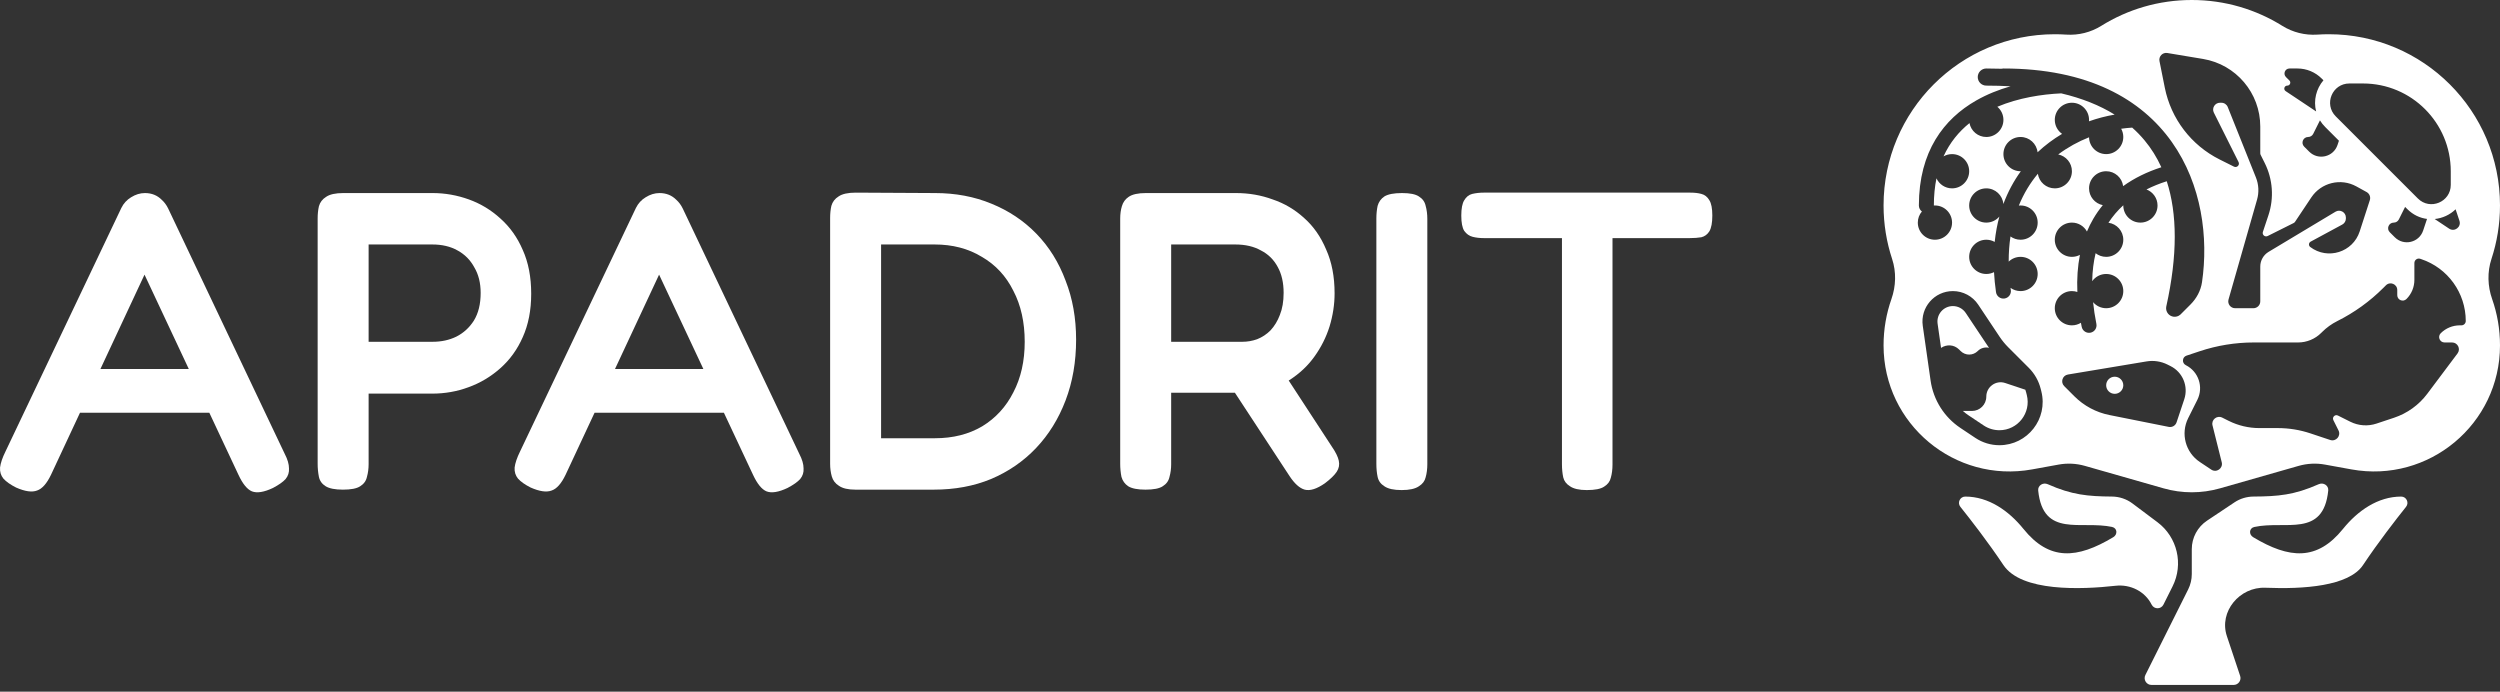 <svg width="300" height="83" viewBox="0 0 300 83" fill="none" xmlns="http://www.w3.org/2000/svg">
<rect x="0" y="0" width="300" height="83" fill="#333333" stroke="none"/>
<path d="M34.173 54.475C34.51 55.121 34.679 55.699 34.679 56.208C34.712 56.684 34.578 57.109 34.274 57.483C33.971 57.823 33.465 58.18 32.758 58.554C31.68 59.064 30.837 59.2 30.231 58.962C29.658 58.724 29.119 58.061 28.613 56.973L17.342 32.957L6.121 56.973C5.615 58.027 5.059 58.656 4.453 58.86C3.846 59.098 3.004 58.979 1.926 58.503C1.252 58.163 0.746 57.806 0.409 57.432C0.106 57.058 -0.029 56.616 0.005 56.106C0.072 55.562 0.291 54.917 0.662 54.169L14.562 24.952C14.831 24.408 15.219 23.983 15.724 23.677C16.264 23.337 16.82 23.167 17.392 23.167C17.797 23.167 18.167 23.235 18.504 23.371C18.841 23.507 19.145 23.711 19.414 23.983C19.717 24.255 19.97 24.595 20.172 25.003L34.173 54.475ZM8.345 49.529L10.771 44.277H23.963L26.389 49.529H8.345Z" fill="white"/>
<path d="M41.151 58.758C40.208 58.758 39.517 58.622 39.079 58.35C38.641 58.078 38.371 57.704 38.27 57.228C38.169 56.718 38.118 56.191 38.118 55.648V26.227C38.118 25.683 38.169 25.19 38.27 24.748C38.405 24.272 38.691 23.898 39.129 23.626C39.567 23.32 40.258 23.167 41.202 23.167H51.917C53.4 23.167 54.849 23.422 56.264 23.932C57.679 24.442 58.943 25.207 60.055 26.227C61.2 27.247 62.093 28.504 62.733 30C63.407 31.496 63.744 33.246 63.744 35.252C63.744 37.223 63.407 38.957 62.733 40.453C62.093 41.914 61.2 43.155 60.055 44.175C58.909 45.195 57.629 45.96 56.213 46.469C54.832 46.979 53.383 47.234 51.867 47.234H44.234V55.699C44.234 56.242 44.167 56.752 44.032 57.228C43.931 57.704 43.661 58.078 43.223 58.35C42.819 58.622 42.128 58.758 41.151 58.758ZM44.234 41.014H51.917C52.962 41.014 53.905 40.81 54.748 40.402C55.624 39.96 56.331 39.314 56.87 38.464C57.41 37.58 57.679 36.476 57.679 35.15C57.679 33.96 57.426 32.94 56.921 32.09C56.449 31.207 55.775 30.527 54.899 30.051C54.057 29.575 53.046 29.337 51.867 29.337H44.234V41.014Z" fill="white"/>
<path d="M95.922 54.475C96.259 55.121 96.428 55.699 96.428 56.208C96.462 56.684 96.327 57.109 96.023 57.483C95.72 57.823 95.215 58.18 94.507 58.554C93.429 59.064 92.586 59.2 91.98 58.962C91.407 58.724 90.868 58.061 90.362 56.973L79.091 32.957L67.87 56.973C67.365 58.027 66.809 58.656 66.202 58.86C65.596 59.098 64.753 58.979 63.675 58.503C63.001 58.163 62.495 57.806 62.159 57.432C61.855 57.058 61.721 56.616 61.754 56.106C61.822 55.562 62.041 54.917 62.411 54.169L76.311 24.952C76.581 24.408 76.968 23.983 77.474 23.677C78.013 23.337 78.569 23.167 79.141 23.167C79.546 23.167 79.917 23.235 80.254 23.371C80.591 23.507 80.894 23.711 81.163 23.983C81.467 24.255 81.719 24.595 81.921 25.003L95.922 54.475ZM70.094 49.529L72.52 44.277H85.712L88.138 49.529H70.094Z" fill="white"/>
<path d="M102.647 58.758C101.771 58.758 101.114 58.605 100.676 58.299C100.238 58.027 99.952 57.653 99.817 57.177C99.682 56.701 99.615 56.191 99.615 55.648V26.176C99.615 25.632 99.665 25.139 99.766 24.697C99.901 24.221 100.188 23.847 100.626 23.575C101.064 23.269 101.755 23.116 102.698 23.116L112.2 23.167C114.66 23.167 116.918 23.592 118.973 24.442C121.063 25.292 122.865 26.499 124.382 28.062C125.898 29.626 127.06 31.496 127.869 33.671C128.712 35.813 129.133 38.175 129.133 40.759C129.133 43.41 128.712 45.841 127.869 48.05C127.027 50.26 125.847 52.163 124.331 53.761C122.815 55.358 121.012 56.599 118.923 57.483C116.867 58.333 114.576 58.758 112.049 58.758H102.647ZM105.731 52.588H112.2C114.357 52.588 116.244 52.112 117.861 51.16C119.479 50.175 120.726 48.815 121.602 47.081C122.511 45.348 122.966 43.325 122.966 41.014C122.966 38.668 122.511 36.629 121.602 34.895C120.726 33.127 119.462 31.768 117.811 30.816C116.193 29.83 114.306 29.337 112.15 29.337H105.731V52.588Z" fill="white"/>
<path d="M137.457 58.758C136.513 58.758 135.823 58.622 135.385 58.35C134.98 58.078 134.711 57.704 134.576 57.228C134.475 56.718 134.424 56.191 134.424 55.648V26.227C134.424 25.683 134.492 25.19 134.626 24.748C134.761 24.272 135.031 23.898 135.435 23.626C135.873 23.32 136.564 23.167 137.507 23.167H148.324C149.874 23.167 151.34 23.422 152.721 23.932C154.137 24.408 155.4 25.156 156.512 26.176C157.624 27.162 158.5 28.419 159.14 29.949C159.814 31.445 160.151 33.195 160.151 35.201C160.151 36.527 159.949 37.852 159.545 39.178C159.14 40.47 158.534 41.676 157.725 42.798C156.95 43.886 155.956 44.821 154.743 45.603C153.53 46.385 152.098 46.894 150.447 47.132H140.54V55.699C140.54 56.242 140.473 56.752 140.338 57.228C140.237 57.704 139.967 58.078 139.529 58.35C139.125 58.622 138.434 58.758 137.457 58.758ZM158.989 57.993C158.012 58.673 157.203 58.928 156.563 58.758C155.956 58.588 155.35 58.044 154.743 57.126L146.252 44.175L153.075 43.257L159.798 53.557C160.269 54.237 160.556 54.815 160.657 55.291C160.758 55.767 160.674 56.208 160.404 56.616C160.134 57.024 159.663 57.483 158.989 57.993ZM140.54 41.014H149.082C149.689 41.014 150.278 40.912 150.851 40.708C151.458 40.47 151.997 40.113 152.469 39.637C152.94 39.127 153.311 38.515 153.581 37.801C153.884 37.053 154.035 36.17 154.035 35.15C154.035 33.926 153.8 32.889 153.328 32.039C152.856 31.156 152.182 30.493 151.306 30.051C150.464 29.575 149.436 29.337 148.223 29.337H140.54V41.014Z" fill="white"/>
<path d="M168.196 58.809C167.253 58.809 166.562 58.656 166.124 58.35C165.686 58.078 165.416 57.704 165.315 57.228C165.214 56.752 165.164 56.225 165.164 55.648V26.227C165.164 25.683 165.214 25.173 165.315 24.697C165.45 24.221 165.72 23.847 166.124 23.575C166.562 23.303 167.27 23.167 168.247 23.167C169.19 23.167 169.864 23.303 170.269 23.575C170.707 23.847 170.976 24.221 171.077 24.697C171.212 25.173 171.279 25.7 171.279 26.278V55.699C171.279 56.276 171.212 56.803 171.077 57.279C170.976 57.721 170.707 58.078 170.269 58.35C169.83 58.656 169.14 58.809 168.196 58.809Z" fill="white"/>
<path d="M202.851 23.116C203.357 23.116 203.795 23.167 204.165 23.269C204.57 23.371 204.89 23.626 205.126 24.034C205.362 24.408 205.479 25.02 205.479 25.87C205.479 26.72 205.362 27.349 205.126 27.756C204.89 28.13 204.57 28.368 204.165 28.47C203.761 28.538 203.306 28.572 202.801 28.572H193.5V55.749C193.5 56.327 193.433 56.854 193.298 57.33C193.197 57.772 192.928 58.129 192.49 58.401C192.085 58.673 191.394 58.809 190.417 58.809C189.507 58.809 188.833 58.656 188.395 58.35C187.957 58.078 187.688 57.721 187.587 57.279C187.486 56.803 187.435 56.276 187.435 55.699V28.572H178.034C177.562 28.572 177.124 28.521 176.72 28.419C176.315 28.317 175.978 28.079 175.709 27.706C175.473 27.331 175.355 26.72 175.355 25.87C175.355 25.02 175.473 24.408 175.709 24.034C175.945 23.626 176.265 23.371 176.669 23.269C177.107 23.167 177.562 23.116 178.034 23.116H202.851Z" fill="white"/>
<path d="M262.58 70.731L257.444 81.002C257.171 81.549 257.568 82.192 258.179 82.192H268.038C268.599 82.192 268.995 81.642 268.818 81.11L267.225 76.333C266.246 73.397 268.758 70.401 271.851 70.529C276.402 70.716 281.863 70.356 283.562 67.808C285.385 65.074 287.511 62.34 288.729 60.816C289.122 60.325 288.772 59.589 288.143 59.589C285.335 59.589 282.917 61.295 281.152 63.479C278.055 67.311 274.739 67.083 270.374 64.459C269.834 64.134 269.897 63.373 270.514 63.238C274.237 62.421 278.804 64.582 279.389 58.865C279.452 58.258 278.807 57.856 278.249 58.103C275.296 59.413 273.366 59.568 270.424 59.587C269.612 59.592 268.818 59.829 268.143 60.279L264.844 62.479C263.7 63.241 263.014 64.524 263.014 65.898V68.893C263.014 69.531 262.865 70.16 262.58 70.731Z" fill="white"/>
<path d="M259.614 72.552L260.713 70.355C262.045 67.69 261.281 64.454 258.898 62.667L255.89 60.411C255.179 59.877 254.313 59.593 253.424 59.586C250.551 59.564 248.634 59.395 245.724 58.103C245.165 57.856 244.521 58.258 244.583 58.865C245.169 64.582 249.736 62.421 253.459 63.238C254.076 63.373 254.139 64.134 253.598 64.459C249.233 67.083 245.918 67.311 242.821 63.479C241.056 61.295 238.637 59.589 235.829 59.589C235.201 59.589 234.851 60.325 235.243 60.816C236.462 62.34 238.588 65.074 240.411 67.808C242.564 71.037 249.756 70.753 253.878 70.291C255.646 70.094 257.399 70.962 258.194 72.552C258.487 73.138 259.322 73.138 259.614 72.552Z" fill="white"/>
<path d="M254.795 46.233C254.795 46.8 254.335 47.26 253.767 47.26C253.2 47.26 252.74 46.8 252.74 46.233C252.74 45.665 253.2 45.205 253.767 45.205C254.335 45.205 254.795 45.665 254.795 46.233Z" fill="white"/>
<path d="M243.141 47.103L243.219 47.411C243.754 49.553 242.134 51.627 239.927 51.627C239.258 51.627 238.603 51.428 238.046 51.057L236.247 49.857C235.998 49.692 235.764 49.511 235.544 49.315H236.635C237.585 49.315 238.356 48.544 238.356 47.594C238.356 46.419 239.507 45.589 240.622 45.961L243.04 46.767C243.079 46.877 243.113 46.989 243.141 47.103Z" fill="white"/>
<path d="M238.685 41.735C238.609 41.63 238.535 41.524 238.463 41.416L235.889 37.555C235.545 37.039 234.967 36.729 234.347 36.729C233.219 36.729 232.353 37.728 232.512 38.845L232.927 41.748C233.557 41.319 234.461 41.311 235.098 41.947L235.274 42.123C235.841 42.691 236.761 42.691 237.329 42.123C237.697 41.755 238.213 41.626 238.685 41.735Z" fill="white"/>
<path fill-rule="evenodd" clip-rule="evenodd" d="M278.074 4.154C276.601 4.251 275.126 3.881 273.873 3.1C270.723 1.135 267.001 0 263.014 0C259.027 0 255.305 1.135 252.154 3.1C250.901 3.881 249.426 4.251 247.953 4.154C247.498 4.123 247.038 4.108 246.575 4.108C235.227 4.108 226.027 13.305 226.027 24.649C226.027 26.894 226.388 29.055 227.054 31.077C227.567 32.635 227.516 34.334 226.973 35.882C226.36 37.624 226.027 39.498 226.027 41.45C226.027 50.884 234.574 58.015 243.86 56.327L247.04 55.749C248.086 55.559 249.162 55.612 250.184 55.904L259.627 58.601C261.84 59.233 264.187 59.233 266.401 58.601L275.843 55.904C276.866 55.612 277.941 55.559 278.987 55.749L282.168 56.327C291.453 58.015 300 50.884 300 41.45C300 39.498 299.667 37.624 299.055 35.882C298.511 34.334 298.461 32.635 298.974 31.077C299.64 29.055 300 26.894 300 24.649C300 13.305 290.8 4.108 279.452 4.108C278.989 4.108 278.53 4.123 278.074 4.154ZM259.138 7.332L259.776 10.525C260.523 14.256 262.949 17.433 266.352 19.135L268.075 19.996C268.429 20.173 268.803 19.798 268.627 19.445L265.663 13.518C265.39 12.972 265.787 12.329 266.398 12.329H266.567C266.903 12.329 267.205 12.533 267.33 12.845L270.711 21.298C271.049 22.144 271.097 23.078 270.847 23.953L267.423 35.938C267.273 36.463 267.667 36.986 268.213 36.986H270.411C270.865 36.986 271.233 36.618 271.233 36.164V31.985C271.233 31.263 271.612 30.595 272.231 30.223L280.262 25.404C280.81 25.076 281.507 25.47 281.507 26.109V26.222C281.507 26.524 281.341 26.802 281.076 26.945L277.277 28.998C277.033 29.131 277.007 29.471 277.228 29.639C279.322 31.223 282.352 30.27 283.162 27.773L284.38 24.019C284.501 23.644 284.339 23.236 283.994 23.046L282.759 22.366C280.889 21.338 278.543 21.912 277.359 23.688L275.403 26.621C275.363 26.681 275.309 26.729 275.245 26.761L272.12 28.323C271.793 28.487 271.431 28.173 271.547 27.826L272.211 25.832C272.9 23.764 272.74 21.507 271.765 19.558L271.276 18.58C271.248 18.523 271.233 18.46 271.233 18.396V15.182C271.233 11.164 268.328 7.735 264.365 7.074L260.079 6.36C259.511 6.265 259.025 6.768 259.138 7.332ZM237.329 9.247C237.329 8.679 237.789 8.219 238.356 8.219C238.969 8.219 239.571 8.229 240.163 8.249C240.243 8.23 240.326 8.219 240.411 8.219C250.556 8.219 256.975 11.893 260.623 17.048C264.237 22.154 265.018 28.555 264.242 33.856C264.088 34.904 263.57 35.828 262.86 36.538L261.698 37.7C261.674 37.725 261.649 37.748 261.623 37.77C261.51 37.866 261.382 37.934 261.246 37.973C261.111 38.012 260.966 38.024 260.82 38.004C260.697 37.987 260.576 37.948 260.464 37.887C260.353 37.826 260.255 37.745 260.175 37.651C260.079 37.538 260.012 37.409 259.972 37.273C259.933 37.139 259.921 36.994 259.941 36.847C259.946 36.813 259.952 36.78 259.96 36.747C261.319 30.619 261.275 25.647 260.011 21.749C259.138 22.026 258.326 22.355 257.576 22.735C258.352 23.029 258.904 23.779 258.904 24.657C258.904 25.792 257.984 26.712 256.849 26.712C255.714 26.712 254.795 25.792 254.795 24.657C254.795 24.65 254.795 24.642 254.795 24.634C254.108 25.261 253.513 25.96 253.013 26.73C254.019 26.864 254.795 27.725 254.795 28.767C254.795 29.902 253.875 30.822 252.74 30.822C252.262 30.822 251.823 30.659 251.474 30.386C251.227 31.414 251.087 32.532 251.064 33.742C251.436 33.218 252.048 32.877 252.74 32.877C253.875 32.877 254.795 33.797 254.795 34.931C254.795 36.066 253.875 36.986 252.74 36.986C252.111 36.986 251.548 36.704 251.171 36.258C251.254 37.09 251.385 37.959 251.566 38.865C251.664 39.352 251.348 39.825 250.861 39.922C250.374 40.02 249.901 39.704 249.803 39.217C249.771 39.055 249.74 38.895 249.71 38.734C249.397 38.929 249.026 39.041 248.63 39.041C247.495 39.041 246.575 38.121 246.575 36.986C246.575 35.851 247.495 34.931 248.63 34.931C248.858 34.931 249.077 34.968 249.282 35.037C249.215 33.445 249.319 31.959 249.59 30.584C249.304 30.736 248.977 30.822 248.63 30.822C247.495 30.822 246.575 29.902 246.575 28.767C246.575 27.632 247.495 26.712 248.63 26.712C249.408 26.712 250.086 27.145 250.434 27.783C250.656 27.253 250.909 26.745 251.193 26.259C251.532 25.677 251.914 25.13 252.335 24.618C251.394 24.43 250.685 23.599 250.685 22.603C250.685 21.468 251.605 20.548 252.74 20.548C253.784 20.548 254.647 21.327 254.777 22.336C256.105 21.379 257.643 20.625 259.362 20.07C258.82 18.876 258.145 17.8 257.344 16.839C256.894 16.299 256.4 15.79 255.862 15.313C255.425 15.341 254.984 15.386 254.541 15.449C254.703 15.742 254.795 16.08 254.795 16.438C254.795 17.573 253.875 18.493 252.74 18.493C251.617 18.493 250.704 17.592 250.685 16.474C249.389 16.988 248.136 17.672 246.987 18.534C247.925 18.725 248.63 19.554 248.63 20.548C248.63 21.683 247.71 22.603 246.575 22.603C245.543 22.603 244.689 21.842 244.543 20.851C243.632 21.943 242.851 23.212 242.26 24.668C242.328 24.661 242.396 24.657 242.466 24.657C243.601 24.657 244.521 25.577 244.521 26.712C244.521 27.847 243.601 28.767 242.466 28.767C242.014 28.767 241.597 28.621 241.258 28.375C241.114 29.323 241.04 30.329 241.043 31.394C241.412 31.04 241.914 30.822 242.466 30.822C243.601 30.822 244.521 31.742 244.521 32.877C244.521 34.011 243.601 34.931 242.466 34.931C242.017 34.931 241.602 34.788 241.264 34.543C241.275 34.63 241.287 34.717 241.3 34.805C241.37 35.296 241.029 35.752 240.537 35.822C240.046 35.892 239.59 35.55 239.52 35.059C239.402 34.234 239.323 33.433 239.281 32.657C239.003 32.797 238.689 32.877 238.356 32.877C237.221 32.877 236.301 31.957 236.301 30.822C236.301 29.687 237.221 28.767 238.356 28.767C238.722 28.767 239.065 28.863 239.363 29.03C239.475 27.958 239.664 26.944 239.924 25.986C239.547 26.43 238.984 26.712 238.356 26.712C237.221 26.712 236.301 25.792 236.301 24.657C236.301 23.523 237.221 22.603 238.356 22.603C239.432 22.603 240.315 23.43 240.404 24.483C240.944 23.022 241.656 21.712 242.501 20.548C242.489 20.548 242.478 20.548 242.466 20.548C241.331 20.548 240.411 19.628 240.411 18.493C240.411 17.358 241.331 16.438 242.466 16.438C243.526 16.438 244.398 17.241 244.509 18.272C245.419 17.417 246.409 16.683 247.449 16.065C246.921 15.693 246.575 15.079 246.575 14.383C246.575 13.249 247.495 12.329 248.63 12.329C249.765 12.329 250.685 13.249 250.685 14.383C250.685 14.442 250.683 14.499 250.678 14.557C251.695 14.197 252.729 13.93 253.757 13.753C251.964 12.641 249.829 11.787 247.348 11.203C245.016 11.312 242.228 11.738 239.68 12.812C240.127 13.189 240.411 13.753 240.411 14.383C240.411 15.518 239.491 16.438 238.356 16.438C237.354 16.438 236.52 15.721 236.338 14.772C235.069 15.795 233.982 17.099 233.223 18.766C233.524 18.592 233.874 18.493 234.247 18.493C235.381 18.493 236.301 19.413 236.301 20.548C236.301 21.683 235.381 22.603 234.247 22.603C233.415 22.603 232.699 22.109 232.376 21.399C232.173 22.387 232.063 23.47 232.063 24.657V24.661C232.106 24.659 232.149 24.657 232.192 24.657C233.327 24.657 234.247 25.577 234.247 26.712C234.247 27.847 233.327 28.767 232.192 28.767C231.057 28.767 230.137 27.847 230.137 26.712C230.137 26.203 230.322 25.738 230.628 25.379C230.408 25.215 230.265 24.953 230.265 24.657C230.265 18.151 233.281 14.267 237.14 12.062C238.453 11.312 239.857 10.759 241.262 10.356C240.327 10.302 239.359 10.274 238.356 10.274C237.789 10.274 237.329 9.814 237.329 9.247ZM278.601 9.423L278.813 9.635C277.951 10.646 277.592 12.055 277.937 13.373L274.275 10.932C273.979 10.735 274.119 10.274 274.475 10.274C274.795 10.274 274.955 9.887 274.729 9.66L274.315 9.247C273.936 8.867 274.204 8.219 274.74 8.219H275.695C276.785 8.219 277.83 8.652 278.601 9.423ZM288.875 25.091C289.572 25.788 290.402 26.164 291.243 26.27L290.777 27.668C290.294 29.117 288.455 29.551 287.375 28.471L286.773 27.869C286.346 27.442 286.648 26.712 287.252 26.712C287.509 26.712 287.743 26.567 287.858 26.338L288.613 24.829L288.875 25.091ZM292.162 26.282L293.897 27.438C294.548 27.872 295.38 27.237 295.133 26.494L294.673 25.115C293.995 25.775 293.1 26.188 292.162 26.282ZM279.019 15.235C278.771 14.986 278.563 14.721 278.394 14.445L277.584 16.064C277.47 16.293 277.235 16.438 276.978 16.438C276.374 16.438 276.072 17.168 276.499 17.595L277.101 18.197C278.181 19.277 280.02 18.843 280.503 17.394L280.672 16.888L279.019 15.235ZM283.561 10.017L281.925 10.017C279.865 10.017 278.834 12.507 280.29 13.963L290.146 23.819C291.602 25.276 294.092 24.244 294.092 22.185V20.548C294.092 14.732 289.377 10.017 283.561 10.017ZM295.178 39.041H295.369C295.657 39.041 295.891 38.807 295.891 38.519C295.891 35.149 293.734 32.158 290.538 31.092L290.427 31.055C290.082 30.94 289.726 31.197 289.726 31.561V33.589C289.726 34.449 289.385 35.273 288.777 35.88C288.369 36.288 287.671 35.999 287.671 35.422V34.803C287.671 34.092 286.812 33.736 286.309 34.239L285.998 34.549C284.385 36.163 282.521 37.506 280.48 38.527C279.799 38.867 279.178 39.315 278.64 39.853L278.55 39.943C277.812 40.681 276.811 41.096 275.768 41.096H270.458C268.249 41.096 266.055 41.452 263.96 42.15L262.378 42.677C261.855 42.852 261.803 43.572 262.297 43.819C263.828 44.585 264.448 46.446 263.683 47.977L262.581 50.179C261.655 52.033 262.253 54.287 263.978 55.437L265.355 56.355C265.98 56.771 266.79 56.2 266.608 55.471L265.502 51.048C265.332 50.367 266.039 49.8 266.667 50.114L267.443 50.502C268.584 51.072 269.843 51.37 271.119 51.37H273.342C274.667 51.37 275.984 51.583 277.241 52.002L279.625 52.797C280.319 53.028 280.947 52.304 280.62 51.65L280.004 50.417C279.827 50.064 280.202 49.689 280.555 49.866L282.039 50.608C283.014 51.096 284.143 51.176 285.177 50.831L287.29 50.127C288.876 49.598 290.264 48.598 291.267 47.261L294.904 42.411C295.311 41.869 294.924 41.096 294.247 41.096H293.345C292.768 41.096 292.479 40.398 292.887 39.989C293.494 39.382 294.318 39.041 295.178 39.041ZM248.151 44.943L257.586 43.37C258.443 43.227 259.323 43.359 260.1 43.748L260.463 43.93C261.927 44.662 262.63 46.358 262.112 47.91L261.188 50.681C261.057 51.074 260.654 51.309 260.248 51.227L253.125 49.803C251.534 49.484 250.073 48.702 248.925 47.555L247.705 46.334C247.232 45.862 247.491 45.052 248.151 44.943ZM231.672 45.677L230.732 39.099C230.418 36.9 232.125 34.931 234.347 34.931C235.568 34.931 236.708 35.542 237.385 36.557L239.959 40.419C240.26 40.869 240.604 41.289 240.986 41.671L243.455 44.14C244.152 44.837 244.647 45.711 244.886 46.667L244.963 46.975C245.782 50.251 243.304 53.425 239.927 53.425C238.903 53.425 237.901 53.121 237.048 52.553L235.249 51.353C233.304 50.056 232.003 47.992 231.672 45.677Z" fill="white"/>
</svg>
